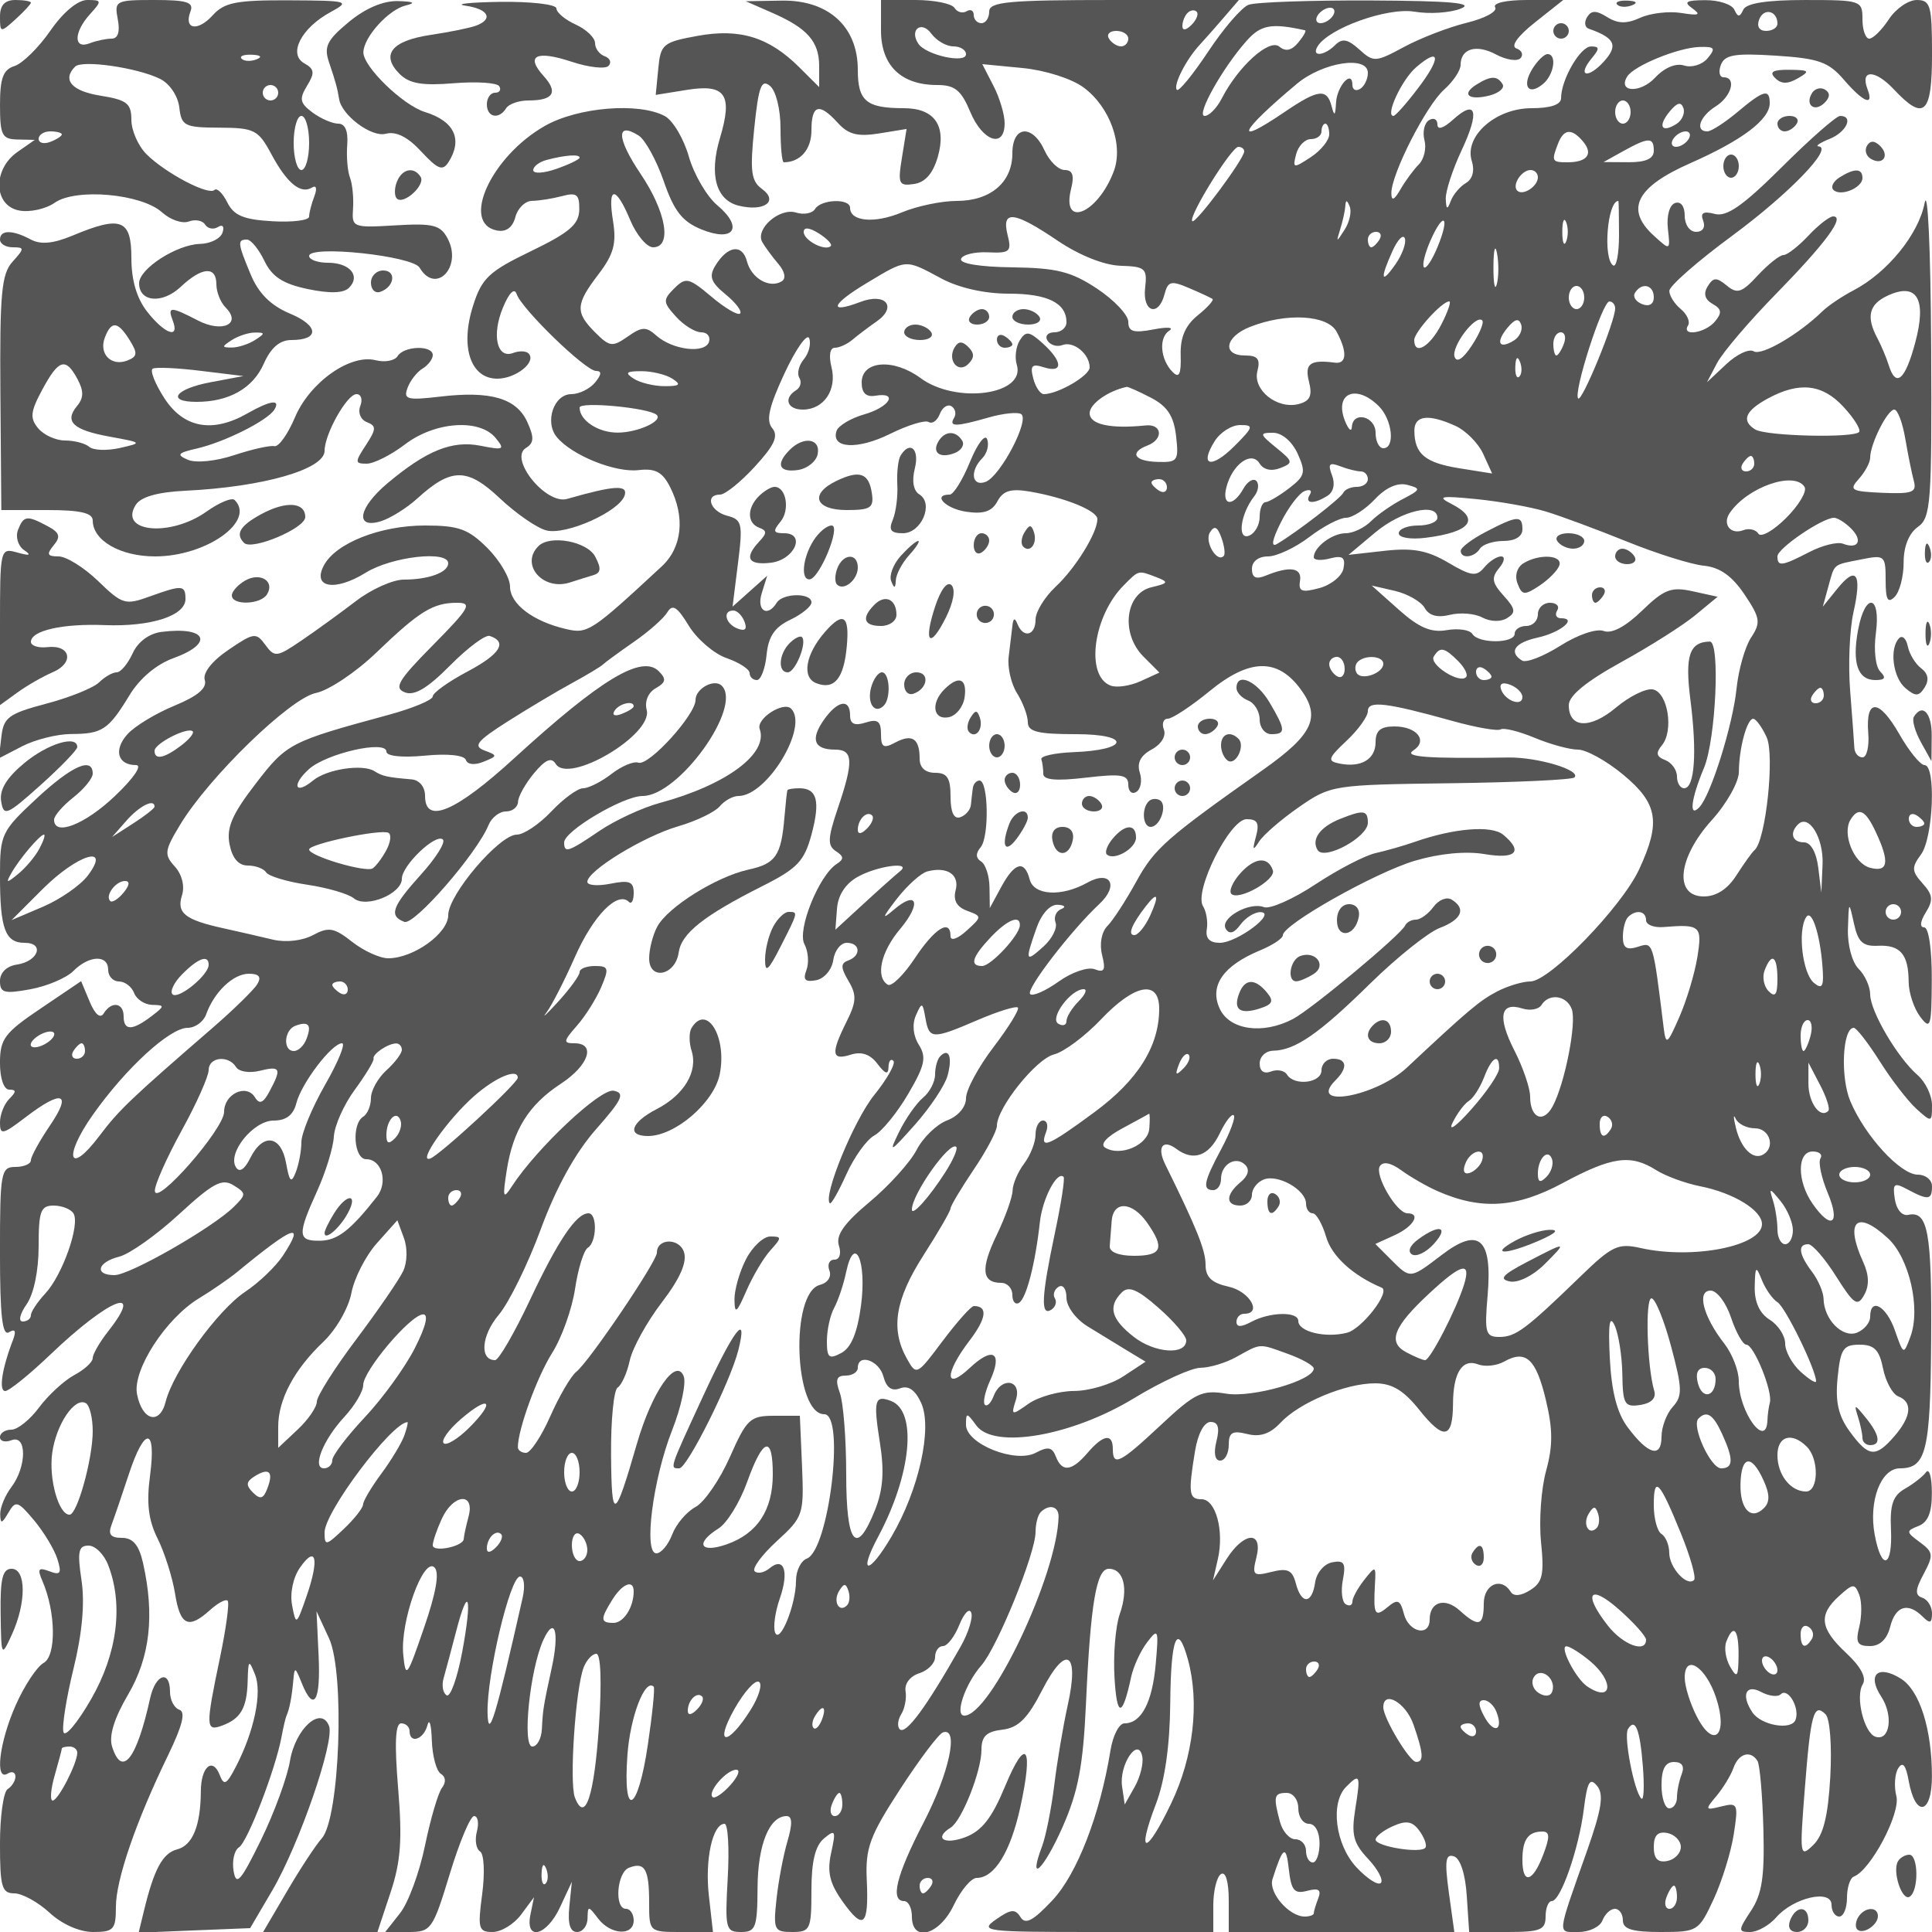 <svg xmlns="http://www.w3.org/2000/svg" version="1.0" width="250" height="250" viewBox="0 0 250 250" preserveAspectRatio="xMidYMid meet">
<g transform="translate(0,250) scale(0.01,-0.01)" fill="#555555" stroke="none">
<path d="M0 24785 c0 -210 6 -211 200 -35 110 100 200 197 200 215 0 19 -90 35 -200 35 -138 0 -200 -67 -200 -215z"/>
<path d="M652 24603 c-151 -218 -360 -424 -463 -457 -148 -46 -189 -156 -189 -503 0 -391 26 -444 225 -448 l225 -5 -225 -157 c-323 -226 -309 -694 23 -757 137 -26 343 19 459 100 275 193 1124 117 1390 -124 108 -97 263 -150 346 -118 83 31 178 13 211 -40 33 -53 108 -68 166 -32 61 38 86 7 59 -73 -26 -76 -155 -142 -288 -145 -303 -7 -791 -321 -791 -509 0 -244 299 -271 537 -48 276 260 463 274 463 33 0 -99 54 -234 120 -300 212 -212 -43 -331 -359 -167 -355 184 -397 184 -325 -3 92 -241 -103 -173 -329 113 -138 176 -207 410 -207 700 0 500 -134 551 -762 288 -251 -104 -411 -119 -540 -50 -237 127 -398 126 -398 -1 0 -55 74 -100 165 -100 153 0 153 -14 -2 -186 -144 -158 -167 -411 -158 -1700 l12 -1514 591 0 c429 0 592 -37 592 -135 0 -260 357 -465 808 -465 662 1 1303 456 1028 730 -35 35 -198 -32 -364 -150 -467 -332 -1140 -269 -916 86 66 105 281 166 646 184 1005 49 1798 277 1798 516 0 218 290 734 413 734 60 0 82 -69 49 -154 -33 -86 5 -178 86 -209 124 -48 122 -89 -13 -296 -145 -222 -145 -241 10 -241 93 0 316 113 496 250 387 295 964 336 1172 83 124 -151 106 -161 -195 -101 -367 73 -700 -62 -1206 -487 -375 -316 -424 -592 -87 -491 124 38 338 171 475 296 440 400 646 400 1069 1 210 -198 481 -385 602 -415 256 -64 947 246 1012 454 44 140 -134 129 -745 -46 -273 -78 -757 521 -533 659 106 65 109 136 18 337 -140 307 -476 405 -1126 328 -429 -50 -479 -37 -424 112 34 94 122 206 194 250 73 44 133 123 133 175 0 131 -373 120 -455 -13 -37 -60 -165 -84 -285 -53 -331 83 -853 -288 -1044 -741 -91 -216 -211 -384 -266 -371 -55 12 -288 -40 -518 -116 -237 -79 -496 -105 -600 -61 -153 66 -135 89 118 147 358 83 912 361 1000 502 86 140 -54 120 -350 -49 -450 -257 -823 -189 -1073 197 -122 189 -190 361 -150 383 40 21 321 9 623 -29 l550 -67 -425 -80 c-459 -86 -579 -254 -182 -254 420 0 729 175 870 493 92 208 207 307 356 307 369 0 359 186 -19 343 -245 103 -403 260 -504 500 -172 412 -177 457 -51 457 52 0 153 -124 226 -275 99 -206 238 -297 560 -365 287 -60 464 -55 535 16 154 154 11 324 -272 324 -134 0 -244 40 -244 88 0 144 1340 2 1430 -152 209 -355 558 13 361 380 -92 173 -188 197 -674 168 -551 -33 -566 -27 -549 216 10 138 -8 318 -39 400 -32 83 -48 274 -36 425 14 178 -27 275 -116 275 -76 0 -226 65 -333 144 -164 122 -175 175 -71 346 103 167 96 217 -36 291 -212 119 -39 457 341 663 259 141 234 148 -538 152 -682 3 -837 -27 -988 -194 -195 -215 -377 -183 -287 51 45 118 -48 147 -466 147 -503 0 -521 -9 -475 -250 31 -161 3 -250 -80 -250 -70 0 -199 -27 -286 -61 -209 -80 -205 144 7 378 156 172 153 183 -36 183 -122 0 -310 -156 -477 -397z m2667 -371 c-72 -29 -159 -26 -192 8 -33 33 26 56 131 52 117 -5 141 -28 61 -60z m-1249 -252 c125 -61 232 -220 250 -369 28 -241 67 -261 519 -263 453 -2 503 -28 672 -342 202 -377 380 -523 526 -433 57 35 69 -13 30 -115 -37 -96 -67 -214 -67 -261 0 -48 -214 -75 -475 -60 -372 21 -499 74 -584 244 -60 120 -134 192 -166 161 -75 -76 -636 219 -880 463 -107 107 -195 307 -195 444 0 213 -58 258 -400 313 -372 59 -499 205 -328 376 90 90 804 -13 1098 -158z m1530 -180 c0 -55 -45 -100 -100 -100 -55 0 -100 45 -100 100 0 55 45 100 100 100 55 0 100 -45 100 -100z m400 -650 c0 -192 -45 -350 -100 -350 -55 0 -100 158 -100 350 0 193 45 350 100 350 55 0 100 -157 100 -350z m-3200 111 c0 -22 -67 -66 -150 -97 -82 -32 -150 -14 -150 39 0 53 68 97 150 97 83 0 150 -18 150 -39z m878 -2663 c106 -170 101 -212 -32 -264 -208 -79 -370 88 -289 299 85 220 168 211 321 -35z m1622 2 c-83 -53 -217 -97 -300 -97 -133 0 -133 11 0 97 83 53 217 97 300 97 133 0 133 -11 0 -97z m-2297 -506 c82 -153 81 -243 -5 -346 -169 -204 -55 -312 425 -399 421 -77 423 -79 127 -146 -165 -37 -343 -31 -395 15 -52 45 -193 82 -313 82 -120 0 -276 71 -348 158 -109 131 -101 214 53 500 213 395 303 422 456 136z"/>
<path d="M4513 24715 c-283 -235 -324 -319 -255 -522 85 -252 108 -336 130 -474 32 -210 418 -499 603 -450 134 35 285 -40 460 -230 216 -232 277 -256 354 -135 185 293 74 529 -305 646 -287 88 -801 587 -798 774 4 196 327 553 548 605 136 33 105 51 -100 57 -191 5 -422 -93 -637 -271z"/>
<path d="M6025 24926 c294 -42 363 -171 138 -257 -76 -29 -343 -84 -593 -121 -505 -76 -647 -257 -398 -506 125 -124 293 -153 700 -119 295 24 560 7 588 -39 29 -46 4 -84 -54 -84 -58 0 -106 -67 -106 -150 0 -170 157 -201 250 -50 34 55 164 100 289 100 323 0 387 105 195 317 -239 264 -96 336 366 183 221 -73 435 -96 475 -52 41 43 19 99 -50 124 -69 25 -125 101 -125 170 0 69 -112 177 -250 240 -137 62 -250 157 -250 209 0 52 -326 90 -725 85 -399 -6 -601 -28 -450 -50z"/>
<path d="M9988 24836 c459 -200 612 -373 612 -692 l0 -271 -253 252 c-393 393 -770 511 -1320 411 -449 -82 -479 -107 -509 -425 l-33 -339 410 66 c493 78 589 -63 422 -622 -143 -475 -53 -803 239 -877 329 -82 524 55 305 215 -142 104 -158 228 -101 786 56 542 92 641 204 548 77 -63 136 -303 136 -550 0 -241 19 -438 42 -438 213 0 358 166 358 411 0 337 100 365 343 97 134 -148 256 -179 531 -135 l357 58 -60 -372 c-55 -339 -41 -369 156 -340 146 21 246 136 309 354 114 401 -44 627 -440 627 -486 0 -596 92 -596 497 0 560 -382 906 -989 895 l-461 -8 338 -148z"/>
<path d="M11400 24606 c0 -454 260 -706 727 -706 229 0 311 -67 429 -350 160 -382 444 -475 444 -145 0 113 -65 331 -145 485 l-144 280 519 -50 c296 -29 636 -137 792 -252 342 -253 519 -747 389 -1088 -208 -548 -680 -740 -551 -224 44 175 20 244 -83 244 -80 0 -196 113 -259 250 -158 348 -418 327 -418 -35 0 -374 -282 -615 -721 -615 -195 0 -515 -67 -711 -149 -350 -146 -668 -118 -668 60 0 124 -374 112 -453 -15 -35 -57 -145 -78 -245 -47 -213 68 -534 -212 -438 -382 37 -64 130 -191 208 -282 85 -100 102 -189 44 -225 -157 -97 -392 37 -450 257 -60 231 -250 206 -409 -54 -86 -140 -59 -215 132 -372 132 -108 216 -219 188 -248 -29 -28 -196 70 -371 218 -294 247 -332 255 -481 107 -149 -149 -147 -178 22 -365 101 -112 248 -203 327 -203 78 0 123 -56 100 -125 -53 -155 -470 -104 -680 82 -133 119 -187 117 -371 -12 -197 -138 -234 -134 -420 52 -262 262 -256 365 43 756 195 256 233 397 187 685 -75 460 34 466 223 12 81 -192 214 -350 295 -350 249 0 171 457 -162 951 -309 458 -320 681 -25 495 85 -54 231 -320 325 -591 133 -386 240 -522 486 -623 421 -172 551 22 209 310 -137 114 -303 399 -370 631 -66 233 -207 469 -311 525 -336 180 -1122 116 -1550 -126 -697 -395 -1096 -1264 -621 -1355 118 -22 201 39 237 174 30 115 128 210 218 210 89 1 264 29 388 62 188 50 224 21 221 -176 -3 -190 -126 -296 -625 -537 -547 -264 -636 -349 -750 -708 -169 -532 -32 -942 314 -942 243 0 513 219 404 327 -32 33 -121 35 -198 6 -210 -81 -281 230 -133 586 79 192 149 261 177 177 64 -193 892 -996 1028 -996 76 0 72 -47 -13 -150 -68 -82 -206 -150 -306 -150 -228 0 -350 -362 -188 -557 196 -236 757 -462 1058 -426 215 25 308 -24 406 -217 199 -391 158 -784 -108 -1030 -911 -845 -957 -875 -1236 -810 -429 99 -726 325 -726 550 0 113 -132 337 -292 498 -248 247 -371 292 -810 292 -576 0 -1152 -227 -1306 -515 -156 -291 141 -343 542 -95 338 209 1066 291 1066 121 0 -118 -254 -211 -574 -211 -141 0 -419 -124 -616 -275 -198 -151 -514 -381 -704 -510 -324 -221 -352 -224 -472 -60 -120 164 -149 160 -479 -65 -215 -146 -333 -299 -305 -390 32 -103 -91 -207 -391 -331 -241 -99 -515 -265 -608 -368 -184 -203 -130 -401 109 -401 86 0 -29 -169 -272 -400 -389 -370 -788 -526 -788 -307 0 51 113 181 250 289 138 108 250 247 250 307 0 223 -272 101 -731 -326 -450 -419 -469 -460 -469 -992 0 -689 67 -871 319 -871 264 0 177 -241 -102 -282 -130 -19 -217 -104 -217 -212 0 -154 55 -169 392 -107 216 39 467 146 557 236 206 206 451 214 451 15 0 -82 63 -150 139 -150 77 0 166 -68 197 -150 32 -83 138 -151 236 -153 164 -3 162 -15 -16 -150 -247 -187 -356 -186 -356 3 0 177 -158 199 -258 36 -44 -71 -112 -13 -181 152 l-111 266 -525 -355 c-465 -313 -525 -394 -525 -702 0 -203 50 -347 120 -347 93 0 93 -27 0 -120 -66 -66 -120 -203 -120 -305 0 -166 34 -159 334 70 474 361 602 316 313 -109 -136 -200 -247 -403 -247 -450 0 -47 -90 -86 -200 -86 -188 0 -200 -67 -200 -1106 0 -819 30 -1087 117 -1033 80 49 96 16 50 -104 -142 -369 -185 -657 -99 -657 49 0 313 213 586 474 757 723 1228 912 746 299 -110 -140 -200 -296 -200 -347 0 -51 -108 -150 -240 -220 -131 -71 -335 -259 -453 -417 -117 -159 -279 -289 -360 -289 -81 0 -147 -44 -147 -97 0 -53 67 -71 150 -39 200 76 197 -343 -3 -608 -81 -107 -146 -264 -144 -350 3 -129 21 -125 106 20 93 161 122 152 333 -100 127 -152 262 -377 301 -500 58 -186 40 -213 -104 -158 -142 54 -158 31 -90 -126 174 -400 182 -967 16 -1060 -87 -48 -250 -295 -362 -548 -214 -484 -273 -989 -103 -884 55 34 100 17 100 -38 0 -55 -45 -128 -100 -162 -55 -34 -100 -352 -100 -706 0 -560 24 -644 185 -644 102 0 307 -113 456 -250 160 -149 388 -250 564 -250 266 0 295 32 295 325 0 352 260 1108 678 1968 183 379 227 555 143 583 -67 23 -121 127 -121 232 0 291 -188 230 -257 -83 -174 -790 -364 -1032 -492 -627 -44 138 25 365 207 675 284 484 345 1026 193 1702 -53 233 -130 325 -273 325 -146 0 -182 45 -134 170 35 93 135 385 222 650 205 625 359 619 276 -11 -48 -360 -22 -579 98 -819 90 -181 191 -500 225 -709 66 -417 173 -468 453 -215 101 91 203 146 228 121 25 -25 -20 -358 -100 -741 -187 -893 -185 -954 29 -875 241 89 321 228 330 579 7 273 16 280 95 82 95 -233 -10 -736 -249 -1196 -119 -229 -153 -247 -207 -106 -92 239 -244 109 -245 -211 -3 -444 -106 -698 -307 -750 -188 -49 -299 -256 -430 -798 l-68 -280 721 30 722 29 287 489 c349 595 809 1930 734 2127 -102 266 -435 -32 -506 -454 -36 -215 -206 -677 -377 -1026 -260 -531 -319 -596 -352 -397 -22 131 9 269 69 306 111 69 472 1007 551 1429 23 124 52 249 65 276 38 84 68 240 87 450 16 186 24 185 108 -25 157 -390 248 -246 220 350 l-27 575 162 -350 c207 -447 139 -2325 -93 -2587 -80 -89 -283 -399 -452 -688 l-308 -525 740 0 739 0 169 509 c134 402 154 686 99 1350 -48 583 -37 841 39 841 60 0 109 -45 109 -100 0 -170 183 -110 231 75 25 96 51 9 57 -194 7 -203 59 -398 117 -434 64 -39 69 -110 15 -181 -50 -64 -148 -400 -220 -746 -71 -347 -216 -741 -322 -875 l-193 -245 303 0 c291 0 313 32 532 750 125 413 267 750 315 750 49 0 65 -90 36 -200 -29 -110 -10 -226 41 -257 52 -32 64 -276 28 -550 -60 -449 -48 -493 135 -493 110 0 276 101 368 225 l167 225 -46 -225 c-71 -350 212 -277 385 100 l151 325 -33 -325 c-22 -220 11 -325 100 -325 73 0 134 79 136 175 3 167 10 167 136 0 163 -214 461 -230 461 -25 0 83 -45 150 -100 150 -154 0 -118 472 40 532 204 79 260 -18 260 -449 0 -382 1 -383 413 -383 l413 0 -53 470 c-53 467 48 930 203 930 44 0 63 -315 41 -700 -37 -658 -27 -700 172 -700 190 0 211 57 214 575 3 556 153 925 376 925 74 0 77 -101 11 -325 -53 -179 -117 -516 -142 -750 -43 -398 -30 -425 203 -425 234 0 249 32 249 538 0 375 49 578 163 673 147 122 156 103 92 -187 -54 -248 -20 -392 148 -629 272 -382 341 -320 313 282 -19 411 38 565 433 1173 250 385 499 715 553 733 210 72 82 -525 -252 -1170 -353 -681 -434 -1013 -250 -1013 55 0 100 -90 100 -200 0 -341 357 -242 543 150 92 192 225 350 296 350 229 0 436 335 563 911 174 791 76 931 -195 277 -172 -414 -301 -580 -518 -662 -272 -102 -408 -12 -187 125 144 89 398 730 398 1005 0 176 64 238 270 262 207 25 326 142 515 511 310 603 486 498 331 -196 -59 -266 -137 -730 -174 -1033 -37 -302 -108 -657 -157 -789 -190 -503 19 -308 264 246 203 459 266 792 303 1587 59 1308 135 1756 296 1756 194 0 257 -257 142 -585 -56 -160 -86 -533 -68 -828 31 -518 102 -513 215 13 30 138 123 340 208 450 142 187 150 168 110 -282 -44 -497 -186 -768 -404 -768 -69 0 -150 -156 -181 -348 -136 -836 -432 -1600 -751 -1941 -252 -268 -351 -320 -414 -218 -68 109 -125 104 -316 -30 -220 -154 -148 -163 1289 -163 l1522 0 0 344 c0 189 45 372 100 406 60 37 100 -99 100 -344 l0 -406 1459 0 1460 0 -71 512 c-56 409 -43 503 66 467 82 -27 148 -229 166 -512 l31 -467 494 0 c428 0 495 27 495 200 0 110 36 200 80 200 115 0 350 675 415 1191 44 354 78 413 171 300 90 -109 61 -298 -130 -841 -396 -1122 -388 -1050 -108 -1050 138 0 277 68 308 150 32 83 104 150 161 150 57 0 103 -67 103 -150 0 -113 121 -150 489 -150 478 0 493 10 686 425 108 234 225 612 260 841 61 393 52 412 -160 359 -212 -53 -216 -45 -65 134 88 105 188 270 222 366 66 187 222 231 310 88 30 -48 64 -442 76 -875 17 -620 -17 -847 -160 -1063 -168 -255 -168 -275 -11 -275 94 0 246 85 337 189 225 258 716 369 716 163 0 -84 45 -152 100 -152 55 0 100 109 100 242 0 133 40 256 88 275 218 82 607 817 551 1040 -32 127 -21 290 24 362 58 91 99 42 135 -161 86 -482 302 -440 301 59 0 610 -160 1111 -401 1261 -298 186 -442 54 -255 -232 161 -245 112 -581 -75 -519 -148 50 -262 521 -164 679 51 83 -24 226 -212 402 -343 320 -365 495 -94 740 180 163 203 165 261 15 34 -90 34 -276 0 -413 -51 -204 -26 -250 137 -250 130 0 222 88 263 250 68 270 230 321 421 130 93 -93 120 -84 120 42 0 89 -56 180 -125 203 -98 33 -94 101 18 310 129 242 124 281 -50 409 -180 132 -181 146 -18 210 123 47 175 176 173 432 0 200 -34 319 -75 264 -40 -55 -163 -151 -273 -214 -155 -88 -196 -206 -181 -525 23 -495 -121 -546 -210 -73 -82 436 79 862 326 862 340 0 394 221 404 1650 10 1408 -41 1686 -296 1630 -80 -17 -153 68 -174 203 -31 205 -11 220 166 125 267 -143 315 -136 315 42 0 83 -83 150 -183 150 -226 0 -686 502 -875 953 -130 312 -100 947 46 947 34 0 185 -195 336 -433 150 -239 364 -515 475 -616 196 -177 201 -176 201 47 0 126 -84 301 -186 390 -261 226 -613 826 -614 1044 0 100 -67 250 -150 332 -85 85 -145 310 -138 518 11 362 13 363 78 68 52 -240 115 -298 313 -288 288 13 393 -112 395 -468 1 -141 68 -343 149 -450 134 -177 147 -134 150 481 2 389 -40 675 -98 675 -61 0 -52 77 21 194 99 159 91 228 -42 375 -142 158 -145 206 -20 375 159 217 196 1156 45 1156 -53 0 -200 180 -325 399 -263 461 -439 468 -403 15 14 -173 -19 -314 -75 -314 -55 0 -102 56 -105 125 -3 69 -28 399 -54 734 -27 335 -8 794 43 1020 112 500 36 608 -211 301 l-186 -230 69 250 c87 315 54 287 426 361 306 62 318 52 318 -268 0 -254 28 -305 117 -216 64 64 116 264 116 445 -1 205 68 377 183 459 170 120 183 301 173 2350 -7 1255 -44 2054 -85 1840 -78 -403 -483 -900 -920 -1128 -146 -76 -326 -197 -400 -269 -310 -302 -790 -582 -891 -520 -59 37 -220 -38 -356 -167 l-249 -233 131 249 c72 137 417 542 766 898 640 655 894 999 736 999 -47 0 -192 -112 -321 -250 -129 -137 -274 -250 -322 -250 -48 0 -197 -118 -332 -263 -207 -225 -267 -244 -402 -132 -133 110 -174 108 -247 -10 -58 -94 -37 -170 63 -227 118 -66 125 -115 33 -226 -126 -153 -441 -201 -350 -53 30 48 -12 144 -94 212 -82 68 -149 174 -148 236 0 62 363 381 807 708 741 546 1321 1146 1124 1161 -45 4 19 47 143 97 219 88 315 297 136 297 -49 0 -388 -297 -753 -661 -503 -500 -714 -648 -869 -607 -149 39 -190 14 -150 -89 32 -84 -6 -143 -92 -143 -82 0 -147 92 -147 208 0 124 -51 191 -125 165 -72 -25 -111 -166 -93 -331 32 -286 32 -286 -179 -94 -378 342 -235 630 468 940 674 297 1029 566 1029 777 0 192 -80 169 -418 -115 -164 -137 -339 -250 -390 -250 -163 0 -98 194 108 323 206 129 274 377 103 377 -53 0 -69 72 -35 161 50 131 181 153 710 119 553 -35 683 -81 881 -311 254 -295 394 -351 306 -122 -98 256 97 256 338 0 395 -421 497 -328 497 453 0 631 -20 700 -198 700 -108 0 -271 -112 -361 -250 -90 -137 -204 -250 -253 -250 -48 0 -88 113 -88 250 0 244 -17 250 -742 250 -495 0 -761 -41 -800 -125 -46 -100 -70 -100 -116 0 -32 69 -201 124 -375 123 -252 -1 -286 -23 -167 -107 116 -83 84 -96 -143 -59 -161 26 -401 -2 -533 -62 -176 -80 -289 -78 -427 9 -143 89 -205 89 -260 0 -40 -65 -31 -132 20 -150 341 -119 386 -216 198 -424 -211 -232 -353 -194 -157 43 103 124 101 152 -11 151 -139 -1 -387 -430 -387 -669 0 -84 -135 -130 -383 -130 -464 0 -874 -363 -772 -684 39 -124 10 -233 -76 -284 -77 -45 -165 -149 -196 -232 -45 -119 -59 -113 -65 26 -4 97 88 380 205 629 237 506 191 670 -112 396 -125 -113 -201 -136 -201 -61 0 67 -49 92 -109 55 -60 -37 -86 -153 -59 -258 28 -105 -5 -246 -72 -314 -68 -68 -175 -213 -238 -323 -82 -141 -117 -156 -118 -50 -3 243 450 1134 682 1340 118 105 214 249 214 320 0 212 204 272 459 135 133 -71 275 -92 316 -48 41 44 18 101 -52 126 -79 28 12 156 238 336 l367 291 -470 0 c-272 0 -445 -40 -411 -95 33 -53 -134 -143 -369 -200 -235 -58 -601 -199 -811 -313 -367 -198 -393 -200 -578 -32 -148 134 -221 148 -311 58 -144 -144 -314 -157 -228 -17 146 235 903 506 1253 448 194 -33 464 -15 600 40 181 72 -132 100 -1170 105 -779 3 -1489 -22 -1577 -56 -88 -33 -323 -305 -521 -604 -198 -298 -381 -522 -406 -497 -53 54 116 390 295 583 69 75 212 236 316 358 l191 222 -1616 0 c-1369 0 -1615 -23 -1615 -150 0 -82 -45 -150 -100 -150 -55 0 -100 48 -100 106 0 58 -42 80 -93 48 -51 -31 -121 -12 -156 44 -35 56 -263 102 -507 102 l-444 0 0 -394z m4018 72 c-71 -71 -118 -77 -118 -15 0 57 30 134 67 170 36 37 90 44 118 15 28 -28 -2 -105 -67 -170z m1832 122 c-34 -55 -107 -100 -162 -100 -55 0 -72 45 -38 100 34 55 107 100 162 100 55 0 72 -45 38 -100z m5750 -106 c0 -52 -66 -94 -147 -94 -89 0 -124 59 -89 149 59 154 236 113 236 -55z m-10664 -294 c90 0 164 -46 164 -102 0 -126 -522 -10 -618 138 -118 180 42 303 169 129 67 -91 195 -165 285 -165z m4551 208 c21 -4 -19 -76 -88 -159 -86 -104 -163 -120 -245 -52 -130 107 -530 -254 -745 -672 -64 -124 -163 -225 -221 -225 -117 0 234 627 547 976 181 203 320 228 752 132z m-2287 -108 c0 -55 -42 -100 -94 -100 -52 0 -122 45 -156 100 -34 55 8 100 94 100 86 0 156 -45 156 -100z m7498 -252 c-70 -85 -206 -127 -304 -96 -109 35 -256 -27 -378 -158 -190 -203 -487 -190 -360 16 86 139 655 372 931 382 202 7 218 -15 111 -144z m-3750 -391 c-149 -197 -292 -357 -317 -357 -110 0 107 468 292 628 315 272 329 126 25 -271z m-648 199 c0 -79 -45 -172 -100 -206 -55 -34 -100 -11 -100 50 0 208 -200 -10 -212 -231 -9 -169 -22 -179 -57 -44 -61 235 -174 221 -610 -75 -675 -459 -588 -260 161 366 337 281 918 370 918 140z m3400 -506 c0 -82 -45 -150 -100 -150 -55 0 -100 68 -100 150 0 83 45 150 100 150 55 0 100 -67 100 -150z m590 -156 c-194 -120 -241 -26 -83 165 97 116 147 128 177 40 22 -67 -20 -159 -94 -205z m-4490 -132 c0 -77 -108 -210 -239 -296 -226 -148 -237 -146 -189 39 28 107 114 195 190 195 76 0 138 45 138 100 0 55 23 100 50 100 28 0 50 -62 50 -138z m3287 -96 c132 -159 50 -266 -204 -266 -203 0 -210 14 -122 242 74 193 179 201 326 24z m1363 34 c-34 -55 -107 -100 -162 -100 -55 0 -72 45 -38 100 34 55 107 100 162 100 55 0 72 -45 38 -100z m-450 -150 c0 -103 -102 -150 -325 -149 l-325 2 250 139 c333 185 400 186 400 8z m-5300 -9 c0 -96 -630 -944 -672 -903 -55 56 507 962 596 962 42 0 76 -26 76 -59z m-8600 -81 c0 -22 -135 -87 -300 -145 -165 -58 -300 -65 -300 -17 0 48 79 108 175 133 245 64 425 76 425 29z m12400 -254 c0 -118 -195 -244 -267 -173 -71 72 55 267 173 267 52 0 94 -42 94 -94z m-2500 -677 c-109 -170 -112 -170 -58 4 32 101 62 236 66 300 6 84 21 83 57 -4 27 -67 -2 -202 -65 -300z m3550 -69 c0 -243 -34 -420 -75 -395 -136 85 -76 835 67 835 4 0 8 -198 8 -440z m-7265 -74 c283 -191 602 -318 815 -325 321 -10 347 -34 318 -286 -37 -314 173 -382 251 -82 44 169 85 179 316 80 146 -62 283 -126 304 -141 22 -15 -64 -111 -191 -213 -161 -131 -227 -285 -220 -516 7 -245 -20 -301 -103 -218 -161 161 -185 447 -44 537 65 43 -27 50 -206 15 -258 -49 -325 -29 -325 99 0 89 -182 281 -404 429 -336 222 -522 268 -1100 276 -417 5 -682 49 -660 109 19 55 176 93 349 85 283 -13 308 9 253 225 -81 327 83 308 647 -74z m4915 -86 c-70 -169 -148 -285 -174 -259 -26 26 12 183 85 348 174 392 255 311 89 -89z m1666 75 c-28 -69 -50 -12 -50 125 0 138 22 194 50 125 28 -69 28 -181 0 -250z m-9516 -59 c-72 -71 -350 73 -350 182 0 66 72 59 195 -18 108 -68 177 -141 155 -164z m7100 84 c-34 -55 -82 -100 -106 -100 -24 0 -44 45 -44 100 0 55 48 100 106 100 58 0 78 -45 44 -100z m207 -320 c-187 -268 -203 -191 -36 177 67 146 138 217 158 157 20 -60 -35 -210 -122 -334z m1312 -256 c-25 -96 -45 6 -44 226 1 220 22 298 46 174 24 -125 23 -305 -2 -400z m-7195 76 c232 -125 564 -200 880 -200 502 0 746 -121 746 -370 0 -71 -70 -130 -156 -130 -86 0 -126 -48 -90 -107 37 -59 124 -85 194 -58 144 56 352 -116 352 -289 0 -107 -410 -346 -593 -346 -46 0 -108 92 -137 204 -43 165 -17 193 138 143 252 -79 245 74 -14 309 -176 159 -219 165 -298 40 -50 -80 -68 -222 -39 -315 121 -390 -784 -515 -1247 -172 -349 257 -760 225 -760 -59 0 -135 57 -190 175 -171 305 52 189 -146 -142 -241 -175 -50 -336 -147 -358 -214 -76 -228 270 -247 691 -39 230 114 455 183 501 154 47 -28 111 18 144 104 33 86 101 131 151 100 50 -31 65 -99 34 -150 -73 -118 21 -117 444 4 186 54 377 74 423 45 116 -72 -267 -803 -459 -877 -179 -68 -209 140 -43 306 61 61 90 172 63 245 -26 74 -126 -57 -222 -291 -95 -234 -214 -425 -263 -425 -231 0 -53 -183 216 -222 223 -33 332 4 402 136 74 137 173 167 420 125 460 -79 873 -248 873 -356 0 -177 -282 -634 -540 -875 -143 -134 -260 -325 -260 -425 0 -208 -158 -247 -234 -58 -35 87 -55 79 -66 -25 -9 -82 -31 -262 -48 -400 -17 -137 32 -350 109 -471 76 -122 139 -291 139 -375 0 -122 129 -154 620 -154 723 0 693 -206 -33 -233 -241 -10 -426 -51 -412 -92 14 -41 25 -126 25 -189 0 -79 168 -94 550 -49 460 54 550 39 550 -92 0 -86 47 -128 104 -92 57 35 78 147 45 249 -40 126 10 222 154 300 122 65 189 174 158 256 -30 78 -7 142 50 142 58 0 302 161 541 357 514 421 876 431 1174 30 271 -365 168 -589 -482 -1048 -1252 -883 -1405 -1018 -1639 -1444 -135 -245 -303 -505 -375 -577 -77 -78 -105 -233 -69 -376 49 -195 29 -232 -96 -184 -87 34 -297 -38 -467 -160 -170 -121 -336 -194 -368 -161 -59 58 531 825 895 1165 259 241 144 444 -156 276 -333 -186 -691 -166 -745 42 -67 256 -194 223 -367 -95 l-149 -275 -4 269 c-2 148 -51 298 -109 334 -70 43 -72 105 -5 184 112 136 100 862 -15 863 -41 0 -81 -45 -87 -100 -7 -55 -19 -152 -25 -217 -7 -64 -69 -135 -138 -158 -82 -27 -125 64 -125 267 0 241 -43 308 -200 308 -127 0 -200 67 -200 183 0 260 -97 325 -313 210 -155 -83 -187 -64 -187 110 0 165 -43 197 -200 147 -142 -45 -200 -18 -200 93 0 223 -163 194 -340 -59 -177 -253 -127 -384 146 -384 235 0 242 -150 35 -760 -131 -387 -135 -482 -25 -554 105 -68 107 -103 10 -166 -230 -149 -514 -855 -417 -1037 50 -93 61 -244 26 -336 -48 -126 -17 -158 125 -131 106 20 204 136 222 260 18 123 96 224 175 224 176 0 189 -167 18 -229 -99 -36 -98 -90 4 -264 108 -182 104 -270 -25 -528 -206 -413 -194 -505 53 -427 141 45 253 7 347 -118 102 -134 141 -145 143 -42 2 78 30 114 63 81 33 -33 -78 -232 -248 -443 -264 -328 -666 -1310 -574 -1401 17 -17 113 152 214 376 101 224 264 450 363 503 98 53 295 294 437 537 216 368 239 473 138 635 -75 119 -89 266 -38 382 77 174 86 172 123 -37 48 -275 88 -277 681 -22 260 111 492 183 515 159 23 -23 -118 -253 -314 -510 -196 -257 -357 -555 -357 -662 0 -115 -101 -233 -245 -288 -135 -51 -313 -224 -395 -383 -83 -160 -356 -462 -606 -671 -332 -277 -441 -432 -399 -565 34 -106 9 -183 -59 -183 -65 0 -93 -63 -64 -140 31 -81 -21 -160 -124 -187 -387 -101 -333 -1673 58 -1673 272 0 60 -1758 -226 -1868 -77 -29 -140 -158 -140 -286 0 -311 -211 -831 -271 -669 -26 70 1 266 61 437 123 353 56 549 -133 392 -69 -57 -155 -74 -192 -38 -36 37 93 212 287 390 343 314 352 343 326 973 l-28 649 -335 0 c-309 0 -353 -42 -571 -535 -130 -293 -330 -584 -445 -646 -115 -61 -250 -221 -301 -355 -51 -134 -143 -244 -205 -244 -168 0 -45 960 204 1593 117 296 184 610 150 698 -98 251 -411 -200 -606 -874 -289 -998 -327 -1015 -334 -148 -4 451 35 845 85 876 51 32 122 189 157 351 35 161 222 499 414 750 237 310 329 520 288 651 -60 187 -351 182 -351 -7 0 -114 -876 -1409 -1042 -1540 -70 -55 -221 -314 -337 -575 -115 -261 -257 -475 -315 -475 -58 0 -106 34 -105 75 1 230 248 907 443 1217 125 197 258 571 297 831 39 260 113 499 165 531 117 72 125 446 9 446 -158 0 -393 -348 -759 -1125 -201 -426 -403 -775 -450 -775 -203 0 -178 318 46 584 134 159 380 660 547 1114 199 539 446 986 713 1289 342 388 379 469 229 499 -170 34 -997 -743 -1319 -1239 -112 -172 -120 -146 -66 203 82 529 285 854 702 1127 361 237 457 523 175 523 -148 0 -144 27 30 225 110 124 251 349 316 500 105 247 96 275 -81 275 -109 0 -198 -35 -198 -79 0 -43 -124 -214 -275 -380 -151 -166 -221 -230 -154 -143 66 87 234 414 371 725 235 530 550 851 695 707 35 -35 63 17 63 116 0 146 -56 168 -300 119 -165 -33 -300 -22 -300 24 0 143 728 588 1176 719 235 68 476 185 537 258 62 74 170 134 242 134 371 0 913 898 682 1130 -99 99 -454 -130 -407 -262 116 -320 -433 -726 -1292 -958 -226 -61 -576 -223 -779 -360 -409 -278 -459 -294 -459 -151 0 148 764 601 1015 601 468 0 1297 1154 1025 1426 -96 97 -340 -35 -340 -183 0 -193 -605 -858 -739 -812 -61 22 -218 -44 -349 -146 -132 -102 -297 -185 -367 -185 -70 0 -255 -135 -411 -300 -156 -165 -357 -300 -447 -300 -225 0 -887 -777 -887 -1041 0 -236 -449 -559 -777 -559 -108 0 -318 96 -467 213 -234 184 -303 196 -506 87 -138 -74 -352 -98 -518 -59 -155 38 -443 103 -640 147 -501 110 -610 198 -537 428 37 118 0 268 -92 370 -142 156 -136 205 67 541 374 619 1425 1639 1758 1706 165 33 517 268 781 522 559 537 734 645 1046 645 200 0 161 -68 -311 -546 -452 -457 -511 -557 -365 -613 123 -48 293 53 585 348 227 229 457 401 513 382 234 -78 135 -236 -287 -460 -247 -131 -450 -276 -450 -322 0 -46 -259 -154 -575 -240 -1275 -346 -1314 -366 -1717 -890 -305 -396 -380 -570 -338 -784 35 -180 116 -275 236 -275 100 0 207 -40 237 -88 30 -49 269 -121 531 -160 262 -39 534 -118 604 -176 160 -132 622 57 622 254 0 172 443 594 531 506 36 -36 -91 -239 -283 -451 -377 -418 -419 -536 -216 -614 127 -49 938 883 1090 1254 39 96 141 175 225 175 84 0 154 56 156 125 2 69 95 235 207 370 148 177 225 210 280 121 167 -270 1261 378 1178 697 -29 111 19 226 116 281 132 75 141 119 42 219 -219 221 -749 -98 -1872 -1124 -758 -694 -1154 -862 -1154 -489 0 118 -72 206 -175 215 -321 28 -374 40 -480 106 -154 97 -618 26 -795 -121 -233 -193 -281 -59 -53 147 227 205 1003 381 1003 227 0 -59 203 -80 497 -52 294 29 510 6 531 -55 20 -61 113 -71 228 -24 184 74 185 82 12 146 -150 57 -97 122 300 375 265 168 640 392 832 496 193 105 372 213 400 240 28 28 208 159 400 293 193 133 388 306 435 384 67 111 128 72 277 -173 106 -174 326 -363 490 -420 164 -57 298 -144 298 -194 0 -49 42 -90 94 -90 51 0 107 146 125 324 23 239 103 359 306 456 151 72 275 173 275 225 0 127 -372 122 -450 -5 -120 -194 -264 -101 -193 125 l70 225 -224 -200 -224 -200 70 561 c65 515 53 565 -139 615 -221 58 -294 274 -92 274 65 0 268 164 451 364 254 277 307 395 223 496 -83 99 -42 277 160 711 149 319 293 521 319 451 26 -71 -5 -193 -70 -271 -65 -78 -91 -186 -58 -240 33 -53 15 -125 -41 -160 -167 -103 -116 -251 86 -251 272 0 445 256 371 549 -37 150 -20 251 43 251 59 0 161 47 227 103 67 57 207 163 311 235 276 191 121 380 -207 255 -424 -161 -379 -32 85 246 520 312 491 310 956 61z m8326 -250 c0 -82 -45 -150 -100 -150 -55 0 -100 68 -100 150 0 83 45 150 100 150 55 0 100 -67 100 -150z m900 3 c0 -89 -59 -124 -149 -89 -83 31 -125 97 -95 146 88 142 244 105 244 -57z m3383 -586 c-130 -487 -251 -590 -343 -292 -30 96 -96 253 -147 349 -148 277 -109 438 132 550 380 177 510 -42 358 -607z m-6133 233 c-150 -290 -350 -404 -350 -200 0 103 359 500 453 500 28 0 -18 -135 -103 -300z m2250 209 c0 -168 -429 -1214 -478 -1165 -68 69 312 1254 403 1255 41 1 75 -40 75 -90z m-3604 -302 c140 -260 131 -419 -21 -400 -322 42 -396 -11 -337 -246 46 -181 14 -250 -132 -289 -280 -73 -599 183 -535 427 40 155 3 201 -159 201 -303 0 -262 242 63 370 470 186 1004 156 1121 -63z m1750 -177 c-114 -174 -197 -228 -224 -147 -44 134 274 554 358 471 26 -26 -34 -172 -134 -324z m544 64 c-194 -120 -241 -26 -83 165 97 116 147 128 177 40 22 -67 -20 -159 -94 -205z m646 -44 c-31 -82 -75 -150 -97 -150 -21 0 -39 68 -39 150 0 83 44 150 97 150 53 0 71 -67 39 -150z m-576 -423 c-33 -33 -56 26 -52 131 5 117 28 141 60 61 29 -72 26 -159 -8 -192z m-10960 -27 c119 -77 98 -97 -100 -97 -137 0 -317 44 -400 97 -119 77 -98 97 100 97 138 0 318 -44 400 -97z m6194 -247 c210 -109 294 -235 324 -492 37 -324 22 -346 -239 -338 -302 8 -370 121 -129 213 208 80 189 281 -25 259 -455 -47 -725 12 -725 158 0 121 238 289 480 341 16 3 158 -60 314 -141z m8959 -116 c134 -144 226 -290 205 -325 -52 -83 -1204 -57 -1346 31 -182 112 -130 241 163 400 407 221 705 189 978 -106z m-6010 6 c174 -175 213 -543 57 -543 -55 0 -100 90 -100 200 0 214 -295 286 -307 75 -4 -69 -43 -35 -88 75 -145 362 142 488 438 193z m-9346 -111 c86 -78 -243 -229 -502 -230 -252 -2 -495 157 -495 324 0 82 897 -3 997 -94z m16157 -307 c35 -206 85 -453 111 -548 40 -148 -20 -170 -405 -154 -409 18 -438 35 -306 181 80 89 146 212 146 274 0 176 223 622 312 622 43 0 107 -169 142 -375z m-5820 164 c134 -61 296 -225 359 -363 l115 -253 -426 68 c-441 71 -578 185 -580 484 -2 201 183 223 532 64z m-2858 -259 c-301 -301 -461 -263 -259 60 72 116 221 210 330 210 180 0 174 -24 -71 -270z m815 -99 c109 -241 98 -289 -109 -448 -128 -98 -266 -180 -307 -181 -41 -1 -75 -87 -75 -191 0 -104 -62 -214 -139 -243 -155 -59 -109 283 68 509 55 70 67 160 28 200 -40 39 -116 -7 -169 -103 -133 -236 -281 -221 -218 23 78 297 324 474 428 307 50 -82 153 -106 267 -61 173 67 169 85 -51 264 -217 177 -220 193 -41 193 115 0 245 -111 318 -269z m5909 -131 c0 -55 -48 -100 -106 -100 -58 0 -78 45 -44 100 34 55 82 100 106 100 24 0 44 -45 44 -100z m-5092 -100 c51 0 92 -45 92 -100 0 -55 -64 -100 -142 -100 -78 0 -156 -34 -175 -75 -32 -72 -598 -509 -859 -664 -81 -47 -63 54 50 279 97 194 235 376 306 405 72 29 103 8 69 -46 -73 -119 52 -127 229 -14 78 48 101 155 58 265 -56 147 -35 171 105 117 96 -37 217 -67 267 -67z m-2508 -206 c0 -58 -45 -78 -100 -44 -55 34 -100 82 -100 106 0 24 45 44 100 44 55 0 100 -48 100 -106z m3051 -152 c-141 -73 -326 -202 -411 -287 -85 -85 -232 -155 -327 -155 -174 0 -413 -180 -413 -311 0 -38 95 -46 210 -15 164 42 202 14 175 -128 -19 -100 -160 -215 -313 -256 -226 -61 -272 -44 -250 93 29 173 -131 197 -447 67 -124 -50 -175 -24 -175 89 0 96 84 161 207 161 113 0 354 113 534 250 180 138 395 250 476 250 81 0 249 107 373 239 143 153 295 220 420 187 181 -47 176 -62 -59 -184z m5200 157 c34 -56 -73 -236 -238 -401 -165 -165 -327 -257 -360 -203 -33 53 -121 73 -196 44 -162 -62 -273 78 -175 222 227 336 838 549 969 338z m-3351 -317 c193 -58 665 -233 1050 -389 385 -156 834 -297 997 -313 208 -21 365 -132 526 -371 205 -306 214 -364 86 -559 -79 -120 -163 -417 -188 -659 -48 -472 -332 -1379 -481 -1536 -139 -147 -110 104 60 510 153 366 211 1636 75 1633 -265 -5 -324 -183 -251 -755 87 -681 55 -1143 -81 -1143 -51 0 -93 69 -93 153 0 84 -69 180 -153 212 -114 44 -124 92 -42 191 157 189 77 686 -117 723 -89 17 -303 -89 -476 -234 -336 -283 -612 -269 -612 31 0 121 225 306 675 554 371 204 805 479 963 610 l288 238 -323 71 c-277 61 -369 26 -656 -252 -213 -207 -392 -301 -495 -262 -91 35 -334 -47 -560 -190 -220 -139 -443 -225 -496 -193 -179 111 -97 232 203 298 295 65 518 250 301 250 -61 0 -84 45 -50 100 34 55 -8 100 -94 100 -86 0 -156 -67 -156 -150 0 -82 -67 -150 -150 -150 -82 0 -150 -45 -150 -100 0 -128 -469 -131 -548 -3 -33 53 -182 75 -331 49 -203 -35 -359 31 -621 265 l-350 312 300 -69 c165 -39 338 -138 385 -220 56 -101 165 -130 327 -90 133 33 322 18 420 -35 104 -55 238 -58 319 -8 118 72 110 121 -44 291 -151 167 -162 232 -59 356 70 84 82 152 26 152 -55 0 -153 -64 -218 -143 -102 -122 -168 -113 -467 63 -268 158 -456 193 -818 153 l-471 -53 346 290 c337 282 804 392 804 190 0 -55 -112 -100 -250 -100 -137 0 -250 -45 -250 -101 0 -57 152 -82 347 -58 589 73 717 245 328 442 -185 94 -128 104 325 59 303 -30 708 -102 900 -160z m3952 -220 c157 -156 95 -274 -103 -198 -72 28 -268 -20 -435 -107 -357 -184 -414 -192 -414 -56 0 103 580 498 732 499 45 0 144 -62 220 -138z m-8116 -355 c-87 -96 -253 184 -180 303 58 94 97 76 149 -67 38 -106 52 -212 31 -236z m-869 -277 c160 -62 151 -78 -67 -129 -340 -80 -401 -600 -104 -897 l207 -207 -245 -112 c-135 -61 -310 -87 -388 -56 -329 126 -225 902 174 1300 196 197 182 193 423 101z m-5333 -575 c37 -97 8 -126 -89 -89 -158 60 -199 234 -56 234 49 0 115 -65 145 -145z m9235 -510 c85 -85 131 -179 101 -208 -87 -87 -481 165 -417 268 81 130 136 120 316 -60z m-1469 -101 c0 -86 -45 -128 -100 -94 -55 34 -100 104 -100 156 0 52 45 94 100 94 55 0 100 -70 100 -156z m500 67 c0 -123 -282 -221 -344 -121 -28 45 -22 111 13 146 96 95 331 77 331 -25z m1400 -167 c0 -24 -45 -44 -100 -44 -55 0 -100 48 -100 106 0 58 45 78 100 44 55 -34 100 -82 100 -106z m400 -263 c0 -131 -227 -49 -277 100 -24 73 21 96 119 58 87 -33 158 -104 158 -158z m3900 19 c0 -55 -48 -100 -106 -100 -58 0 -78 45 -44 100 34 55 82 100 106 100 24 0 44 -45 44 -100z m-15400 -139 c0 -22 -70 -66 -155 -99 -89 -34 -129 -18 -94 39 58 95 249 141 249 60z m10598 -191 c302 -84 581 -133 621 -108 40 24 237 -25 439 -109 201 -84 454 -153 561 -153 107 0 371 -146 586 -325 448 -372 489 -614 205 -1225 -227 -488 -1160 -1450 -1408 -1450 -98 0 -291 -58 -427 -128 -228 -119 -379 -246 -1169 -986 -403 -378 -1297 -537 -924 -164 161 161 148 278 -32 278 -82 0 -150 -67 -150 -150 0 -165 -353 -207 -447 -54 -33 52 -125 70 -206 39 -92 -35 -147 4 -147 104 0 89 79 163 175 165 285 5 594 219 1257 871 344 337 748 660 897 717 287 109 346 250 156 367 -64 40 -170 -3 -236 -94 -67 -91 -169 -165 -227 -165 -58 0 -120 -34 -139 -75 -52 -119 -1210 -1083 -1451 -1210 -391 -206 -823 -144 -950 135 -135 295 46 555 525 753 161 67 293 154 293 195 0 138 1193 811 1708 964 321 95 659 127 903 86 407 -69 503 33 240 251 -151 125 -639 85 -1151 -95 -137 -48 -362 -112 -500 -143 -137 -30 -487 -212 -778 -404 -290 -192 -590 -325 -667 -295 -192 73 -576 -147 -493 -282 46 -74 108 -56 189 55 67 91 184 164 260 162 218 -6 -303 -397 -528 -397 -131 0 -186 58 -167 175 16 96 -6 231 -49 299 -121 193 346 1126 564 1126 141 0 168 -51 121 -225 -48 -177 -40 -191 39 -67 55 88 288 289 517 448 412 285 436 289 1964 309 851 11 1571 45 1601 75 93 93 -475 264 -859 258 -1042 -16 -1357 7 -1226 91 194 125 47 311 -244 311 -179 0 -244 -54 -244 -203 0 -223 -188 -334 -469 -277 -159 32 -147 68 94 295 151 142 275 314 275 383 0 140 233 113 1098 -128z m4062 -209 c107 -231 -11 -1337 -156 -1461 -32 -27 -137 -174 -234 -325 -113 -179 -261 -275 -422 -275 -390 0 -339 499 102 987 193 213 351 494 351 625 2 308 105 688 186 687 34 0 113 -107 173 -238z m-20517 -109 c-220 -166 -343 -190 -343 -67 0 94 426 312 493 252 23 -22 -44 -105 -150 -185z m-343 -790 c0 -22 -124 -119 -275 -216 l-275 -177 190 216 c169 190 360 284 360 177z m9218 -284 c-71 -71 -118 -77 -118 -15 0 134 118 252 185 185 28 -28 -2 -105 -67 -170z m13057 -49 c180 -387 158 -519 -76 -458 -210 55 -366 440 -253 623 105 169 195 124 329 -165z m625 115 c0 -24 -45 -44 -100 -44 -55 0 -100 48 -100 106 0 58 45 78 100 44 55 -34 100 -82 100 -106z m-1316 -531 l-16 -363 -40 325 c-25 197 -97 325 -184 325 -151 0 -191 120 -78 232 140 141 333 -174 318 -519z m-18584 187 c-56 -104 -136 -210 -178 -237 -92 -56 -822 160 -822 245 0 72 921 266 1025 216 42 -20 30 -121 -25 -224z m-4491 17 c-54 -101 -177 -247 -273 -325 -152 -124 -164 -123 -90 8 103 184 371 500 423 500 21 0 -6 -82 -60 -183z m627 -347 c-95 -126 -356 -307 -580 -403 l-406 -173 400 400 c455 454 896 587 586 176z m10509 55 c-52 -42 -262 -228 -465 -415 l-370 -340 21 274 c13 174 111 323 270 411 259 144 710 201 544 70z m721 -245 c-34 -129 14 -216 147 -265 197 -73 196 -75 -7 -260 -115 -104 -206 -135 -206 -70 0 231 -203 106 -461 -283 -145 -219 -303 -374 -351 -344 -162 100 -90 424 159 720 282 336 222 511 -85 247 -156 -134 -146 -101 42 143 135 174 314 335 396 356 256 67 419 -41 366 -244z m-10768 -32 c-70 -84 -147 -132 -172 -107 -70 69 71 259 192 259 66 0 59 -57 -20 -152z m13284 -298 c-63 -137 -155 -250 -204 -250 -89 0 -35 136 150 375 154 199 177 146 54 -125z m-1151 86 c-66 -27 -98 -105 -72 -174 26 -68 -44 -208 -155 -309 -235 -212 -243 -194 -94 232 66 189 176 312 275 307 94 -4 114 -29 46 -56z m10869 -36 c0 -55 -45 -100 -100 -100 -55 0 -100 45 -100 100 0 55 45 100 100 100 55 0 100 -45 100 -100z m-3300 -107 c0 -59 101 -99 225 -89 478 39 504 16 439 -389 -34 -211 -139 -560 -233 -775 -157 -358 -174 -369 -203 -140 -140 1132 -134 1112 -335 1048 -144 -46 -193 -14 -193 129 0 104 30 220 67 256 102 102 233 80 233 -40z m2288 -680 c9 -183 -18 -213 -116 -131 -147 122 -213 672 -101 849 77 123 195 -266 217 -718z m-10391 612 c-6 -129 -374 -525 -488 -525 -165 0 -132 113 108 369 217 230 386 299 380 156z m-10497 -510 c0 -133 -394 -454 -468 -381 -36 37 20 154 126 260 207 209 342 257 342 121z m20300 -185 c0 -201 -29 -241 -113 -157 -63 63 -86 184 -53 270 91 239 166 188 166 -113z m-19670 -64 c-44 -74 -309 -333 -589 -575 -1055 -914 -1198 -1050 -1456 -1391 -395 -524 -471 -274 -83 275 424 601 995 1125 1226 1125 98 0 206 79 240 175 103 289 351 525 552 525 132 0 166 -41 110 -134z m1170 -72 c0 -58 -45 -78 -100 -44 -55 34 -100 82 -100 106 0 24 45 44 100 44 55 0 100 -48 100 -106z m9457 -151 c-86 -87 -157 -202 -157 -256 0 -54 -48 -69 -107 -33 -114 71 163 446 330 446 50 0 21 -71 -66 -157z m1043 -96 c0 -484 -274 -922 -836 -1337 -601 -444 -717 -492 -628 -260 32 83 14 150 -39 150 -53 0 -97 -81 -97 -181 0 -99 -66 -268 -147 -375 -81 -107 -148 -264 -150 -350 -2 -86 -95 -346 -207 -578 -210 -435 -192 -616 60 -616 79 0 144 -70 144 -156 0 -86 39 -132 87 -102 94 58 210 507 269 1043 33 306 224 669 307 586 19 -19 -32 -347 -113 -728 -174 -822 -186 -1077 -48 -992 56 35 77 102 48 149 -29 47 -8 114 48 149 56 35 102 -28 102 -141 0 -114 120 -277 275 -372 151 -93 382 -233 512 -313 l237 -143 -287 -189 c-158 -105 -446 -190 -640 -190 -194 -1 -457 -75 -586 -164 -224 -158 -230 -156 -165 50 82 259 -189 305 -288 49 -34 -91 -86 -142 -114 -113 -28 28 3 170 69 315 165 363 36 443 -263 162 -327 -308 -330 -74 -4 353 220 289 240 447 56 447 -36 0 -217 -204 -404 -452 -335 -448 -340 -450 -465 -225 -211 381 -150 761 217 1334 193 301 350 573 350 605 0 33 135 259 300 504 165 244 300 499 300 566 0 232 507 866 739 924 129 32 401 236 606 451 437 462 755 521 755 140z m5338 -3 c67 -173 -88 -964 -246 -1259 -121 -227 -292 -154 -292 125 0 109 -92 378 -204 597 -222 435 -183 634 104 543 101 -32 212 -11 247 46 97 155 323 125 391 -52z m-16373 -390 c-32 -85 -105 -154 -162 -154 -146 0 -128 274 22 328 170 61 211 10 140 -174z m19464 46 c-29 -110 -70 -200 -91 -200 -21 0 -38 90 -38 200 0 110 41 200 91 200 49 0 67 -90 38 -200z m-22829 -100 c-79 -49 -167 -67 -194 -39 -28 27 15 90 94 139 79 49 167 67 194 39 28 -27 -15 -90 -94 -139z m500 -100 c0 -55 -48 -100 -106 -100 -58 0 -78 45 -44 100 34 55 82 100 106 100 24 0 44 -45 44 -100z m3107 -437 c-169 -296 -307 -629 -307 -742 0 -113 -33 -287 -72 -388 -59 -150 -82 -129 -126 117 -65 360 -299 394 -463 66 -74 -150 -141 -193 -186 -120 -114 184 226 604 488 604 162 0 255 71 294 225 66 259 459 775 591 775 49 0 -50 -242 -219 -537z m993 452 c0 -46 -90 -165 -200 -265 -110 -100 -200 -261 -200 -360 0 -98 -45 -206 -100 -240 -153 -95 -121 -550 39 -550 202 0 286 -298 138 -486 -343 -436 -509 -564 -733 -569 -294 -5 -299 74 -39 646 110 243 207 558 215 700 8 143 130 417 272 609 141 193 250 373 242 400 -18 59 184 196 291 198 41 1 75 -36 75 -83z m10112 -242 c-98 -98 -110 -86 -56 56 38 99 94 154 125 124 30 -31 0 -112 -69 -180z m-12257 19 c37 -60 174 -81 306 -48 269 67 286 31 128 -264 -82 -155 -131 -175 -190 -79 -111 180 -399 44 -399 -188 0 -222 -890 -1237 -896 -1021 -2 78 154 428 346 778 193 350 350 703 350 783 0 170 257 198 355 39z m16344 -17 c-1 -69 -161 -305 -356 -525 -194 -220 -306 -301 -248 -181 58 121 154 249 212 285 58 36 146 174 197 306 98 259 197 317 195 115z m3367 -200 c-28 -69 -50 -12 -50 125 0 138 22 194 50 125 28 -69 28 -181 0 -250z m892 -350 c-104 -105 -258 107 -257 356 l0 269 151 -290 c84 -159 131 -310 106 -335z m-16958 429 c0 -71 -1005 -999 -1132 -1045 -176 -64 230 513 572 812 276 241 560 359 560 233z m-1589 -783 c-81 -81 -111 -70 -111 42 0 199 134 334 184 185 21 -64 -12 -166 -73 -227z m9761 125 c-16 -213 -375 -368 -572 -246 -68 42 18 139 219 247 182 98 339 184 350 191 10 6 12 -80 3 -192z m934 -259 c-231 -430 -252 -537 -106 -537 55 0 100 65 100 144 0 191 193 303 313 183 61 -61 39 -142 -59 -223 -196 -163 -198 -304 -4 -304 82 0 150 63 150 139 0 77 69 166 154 199 185 71 546 -136 546 -312 0 -69 38 -126 86 -126 47 0 125 -138 175 -307 72 -248 348 -500 718 -655 119 -50 -255 -535 -450 -584 -280 -71 -629 14 -629 153 0 125 -366 118 -607 -11 -133 -71 -193 -71 -193 0 0 57 45 104 100 104 238 0 72 290 -200 350 -221 49 -300 123 -300 283 1 188 -115 475 -523 1302 -109 222 -31 330 146 198 219 -164 419 -93 560 200 74 155 156 261 182 235 26 -25 -46 -219 -159 -431z m5040 256 c-86 -139 -146 -113 -146 63 0 86 46 128 102 93 56 -35 75 -105 44 -156z m1862 7 c189 0 269 -241 112 -337 -130 -81 -289 70 -356 337 -34 138 -36 194 -5 125 32 -69 144 -125 249 -125z m-10474 -566 c-209 -327 -434 -578 -434 -485 0 199 492 892 574 810 23 -23 -40 -169 -140 -325z m6943 147 c-22 -65 -93 -136 -158 -158 -73 -24 -96 21 -58 119 69 181 276 219 216 39z m834 -210 c-81 -81 -111 -70 -111 42 0 199 134 334 184 185 21 -64 -12 -166 -73 -227z m3546 240 c-31 -50 12 -252 95 -450 167 -400 46 -485 -196 -139 -204 291 -204 678 0 678 86 0 131 -40 101 -89z m-4957 -423 c563 -249 1022 -220 1623 104 636 342 878 375 1206 168 121 -77 379 -172 571 -210 434 -86 800 -311 800 -490 0 -285 -897 -461 -1572 -309 -289 65 -369 28 -773 -364 -712 -690 -842 -787 -1053 -787 -179 0 -194 53 -152 540 63 736 -112 889 -593 522 -412 -314 -405 -314 -658 -61 l-202 202 252 115 c243 111 342 282 163 282 -139 0 -428 494 -357 609 41 66 141 47 280 -54 118 -86 328 -207 465 -267z m5600 212 c0 -55 -90 -100 -200 -100 -110 0 -200 45 -200 100 0 55 90 100 200 100 110 0 200 -45 200 -100z m-21176 -418 c-276 -271 -1344 -882 -1543 -882 -265 0 -221 168 62 239 134 34 482 280 773 548 440 405 558 468 705 376 168 -104 168 -118 3 -281z m2926 118 c-34 -55 -82 -100 -106 -100 -24 0 -44 45 -44 100 0 55 48 100 106 100 58 0 78 -45 44 -100z m17250 -419 c0 -100 -45 -181 -100 -181 -55 0 -100 86 -100 192 0 105 -26 274 -58 375 -53 167 -45 167 100 -11 87 -107 158 -276 158 -375z m-22249 217 c88 -143 -142 -797 -365 -1036 -102 -110 -186 -236 -186 -281 0 -44 -48 -81 -106 -81 -59 0 -37 98 50 222 93 133 156 434 156 750 0 456 26 528 194 528 107 0 223 -46 257 -102z m13893 -120 c231 -330 192 -428 -169 -428 -199 0 -321 49 -315 125 6 69 17 215 25 325 20 266 266 254 459 -22z m-9627 -626 c-52 -111 -325 -508 -606 -882 -281 -373 -511 -737 -511 -807 0 -71 -112 -234 -250 -363 l-250 -235 0 273 c0 351 206 740 582 1097 167 158 328 439 365 632 36 192 184 482 330 646 l265 297 84 -228 c49 -131 45 -315 -9 -430z m19215 423 c275 -256 424 -907 289 -1271 -89 -239 -89 -239 -200 78 -111 320 -321 437 -321 179 0 -77 -78 -169 -172 -206 -187 -71 -426 171 -431 439 -2 86 -69 243 -150 350 -171 226 -188 356 -48 356 54 0 217 -187 361 -417 231 -365 276 -395 363 -239 67 120 63 257 -12 422 -244 534 -86 687 321 309z m-20771 -223 c-92 -140 -312 -351 -489 -468 -355 -237 -930 -1031 -1028 -1421 -77 -308 -305 -247 -371 98 -59 311 371 976 799 1237 170 103 391 256 493 339 740 609 889 662 596 215z m7481 -641 c-47 -355 -127 -550 -255 -618 -160 -86 -187 -63 -187 155 0 140 42 333 94 428 52 96 122 304 155 463 108 504 269 145 193 -428z m7802 264 c-98 -317 -437 -975 -503 -975 -30 0 -140 46 -244 102 -244 130 -166 330 294 758 422 393 549 425 453 115z m4057 -226 c103 -63 499 -876 499 -1023 0 -31 -90 24 -200 124 -110 100 -200 264 -200 365 0 101 -90 240 -200 308 -131 82 -198 229 -194 426 6 270 16 279 93 86 48 -118 139 -247 202 -286z m-7651 -493 c0 -195 -409 -167 -681 47 -291 229 -335 391 -153 573 88 88 203 41 475 -199 198 -173 359 -363 359 -421z m7050 294 c64 -192 153 -350 198 -350 98 0 343 -606 304 -750 -15 -55 -29 -156 -31 -225 -13 -386 -371 103 -371 505 0 134 -84 350 -186 482 -275 352 -362 688 -178 688 81 0 200 -157 264 -350z m-776 -372 c146 -545 149 -642 21 -783 -80 -88 -145 -262 -145 -386 0 -281 -173 -233 -437 121 -138 184 -210 462 -232 894 -22 443 -4 568 62 426 51 -110 96 -394 100 -632 6 -390 29 -429 232 -398 143 22 209 88 181 182 -93 313 -120 1198 -36 1198 48 0 163 -280 254 -622z m-16256 -23 c-124 -245 -415 -647 -647 -894 -232 -247 -421 -497 -421 -555 0 -58 -48 -106 -107 -106 -159 0 -13 368 265 668 133 144 242 328 242 409 0 185 606 903 772 915 78 5 41 -151 -104 -437z m11300 -75 c183 -66 332 -151 332 -189 0 -153 -793 -380 -1132 -325 -315 52 -403 9 -845 -404 -532 -498 -623 -544 -623 -312 0 207 -123 188 -327 -50 -205 -240 -331 -254 -411 -46 -46 121 -102 131 -258 48 -265 -142 -904 114 -904 362 0 161 10 160 134 -10 228 -310 1233 -137 2038 352 357 217 745 395 863 395 118 1 328 64 465 141 323 179 284 177 668 38z m7699 -189 c34 -169 123 -332 197 -360 188 -73 170 -261 -51 -516 -244 -281 -334 -271 -576 60 -149 204 -190 384 -158 700 37 371 73 425 284 425 190 0 255 -66 304 -309z m-4364 -404 c92 -382 92 -597 4 -918 -64 -230 -94 -645 -66 -922 43 -422 20 -523 -140 -623 -121 -76 -214 -84 -252 -22 -122 197 -349 98 -349 -152 0 -291 -67 -311 -311 -90 -191 173 -389 114 -389 -116 0 -227 -270 -168 -333 72 -48 183 -81 197 -212 88 -165 -137 -185 -100 -163 296 14 242 9 244 -139 56 -84 -107 -153 -233 -153 -281 0 -48 -39 -63 -87 -33 -47 29 -64 171 -36 316 41 215 17 256 -138 226 -105 -20 -203 -136 -221 -260 -40 -283 -178 -290 -250 -12 -45 172 -106 200 -314 148 -237 -60 -254 -44 -196 187 88 349 -160 335 -387 -22 l-175 -275 63 275 c84 367 -27 775 -211 775 -164 0 -174 77 -84 625 37 223 118 375 201 375 98 0 120 -73 76 -250 -39 -154 -20 -250 48 -250 61 0 111 91 111 202 0 163 46 190 239 142 166 -42 296 2 429 144 244 262 841 512 1225 512 220 0 370 -90 573 -344 316 -396 433 -376 436 75 1 406 120 593 325 514 88 -34 240 -18 336 36 281 158 413 37 540 -494z m-8571 300 c38 -144 107 -193 215 -152 107 41 196 -20 273 -189 148 -325 -29 -1123 -382 -1726 -294 -502 -442 -506 -174 -4 430 804 508 1624 167 1755 -213 82 -232 11 -145 -540 59 -369 41 -608 -63 -870 -243 -609 -373 -447 -373 464 0 454 -37 926 -82 1050 -62 172 -45 225 75 225 86 0 157 45 157 100 0 192 277 98 332 -113z m10768 -31 c0 -231 -172 -273 -229 -55 -34 129 -3 199 88 199 78 0 141 -65 141 -144z m-21000 -675 c0 -358 -200 -1081 -300 -1081 -141 0 -271 463 -224 800 52 374 295 730 437 642 48 -30 87 -192 87 -361z m4873 46 c-147 -146 -296 -237 -332 -202 -35 36 65 176 222 311 372 321 456 237 110 -109z m16211 -82 c150 -328 147 -445 -12 -445 -137 0 -388 550 -294 644 107 108 191 54 306 -199z m-17052 -20 c-34 -96 -167 -318 -297 -493 -129 -175 -236 -355 -237 -400 -1 -45 -113 -188 -250 -317 -230 -219 -248 -222 -248 -44 0 264 863 1413 1072 1427 12 1 -6 -77 -40 -173z m18148 -145 c161 -161 153 -580 -10 -580 -200 0 -370 216 -370 470 0 249 187 303 380 110z m-13380 -358 c0 -463 -201 -768 -598 -906 -344 -120 -411 14 -104 206 109 68 276 339 370 601 206 574 332 612 332 99z m-2500 28 c0 -137 -45 -250 -100 -250 -55 0 -100 113 -100 250 0 138 45 250 100 250 55 0 100 -112 100 -250z m15319 -103 c83 -181 85 -283 7 -361 -167 -167 -313 -15 -304 316 10 364 143 385 297 45z m-19360 -109 c-51 -134 -92 -145 -186 -51 -95 95 -89 141 25 212 186 115 245 56 161 -161z m18293 -582 c122 -301 199 -572 169 -601 -91 -91 -321 161 -321 351 0 100 -45 210 -100 244 -55 34 -100 202 -100 373 0 394 74 317 352 -367z m-15689 219 c-33 -124 -61 -254 -62 -288 -2 -98 -401 -180 -401 -82 0 47 52 200 116 340 148 326 433 350 347 30z m7635 0 c-15 -748 -880 -2575 -1220 -2575 -129 0 11 411 221 650 207 236 701 1451 701 1725 0 106 30 222 67 258 108 108 233 77 231 -58z m6962 -148 c-101 -102 -185 51 -102 186 63 102 87 102 121 1 23 -70 15 -154 -19 -187z m-14242 -249 c-71 -71 -118 -77 -118 -15 0 134 118 252 185 185 28 -28 -2 -105 -67 -170z m1182 -34 c0 -79 -45 -144 -100 -144 -55 0 -100 93 -100 206 0 113 45 178 100 144 55 -34 100 -127 100 -206z m-6198 -201 c196 -513 116 -1137 -220 -1725 -176 -307 -338 -501 -360 -433 -23 68 35 437 129 821 113 459 148 850 104 1145 -56 372 -40 449 91 449 88 0 203 -115 256 -257z m2566 -395 c-132 -381 -138 -385 -188 -122 -30 159 12 361 103 491 208 297 251 111 85 -369z m1518 -414 c-220 -641 -237 -662 -268 -343 -41 425 262 1269 405 1126 66 -66 20 -329 -137 -783z m1277 391 c-347 -1539 -445 -1863 -454 -1489 -11 488 292 1764 420 1764 53 0 68 -123 34 -275z m1437 83 c0 -205 -130 -408 -261 -408 -171 0 -173 48 -15 301 130 208 276 265 276 107z m2760 -181 c-101 -102 -185 51 -102 186 63 102 87 102 121 1 23 -70 15 -154 -19 -187z m10340 -445 c0 -177 -297 -68 -493 181 -329 419 -240 549 143 210 193 -170 350 -347 350 -391z m-15319 -158 c-63 -338 -154 -591 -202 -561 -48 30 -65 129 -39 220 26 92 99 363 161 602 162 628 214 459 80 -261z m6450 70 c-446 -788 -711 -1147 -789 -1070 -34 35 -25 122 20 194 46 73 71 207 56 299 -16 95 59 194 177 231 113 36 205 130 205 209 0 79 46 143 102 143 57 0 152 124 212 275 61 151 130 222 154 157 24 -65 -37 -262 -137 -438z m-5291 -274 c-111 -511 -115 -541 -128 -795 -7 -124 -62 -225 -124 -225 -133 0 -31 997 142 1377 147 322 212 112 110 -357z m16306 373 c-86 -139 -146 -113 -146 63 0 86 46 128 102 93 56 -35 75 -105 44 -156z m-949 -218 c-3 -276 -19 -298 -108 -144 -58 100 -81 246 -51 325 93 241 162 162 159 -181z m-7125 -50 c152 -556 71 -1259 -215 -1856 -325 -681 -458 -690 -200 -14 117 305 181 758 186 1306 7 852 92 1061 229 564z m5203 -19 c318 -266 288 -545 -35 -329 -148 98 -368 524 -269 520 44 -2 180 -88 304 -191z m-12824 -831 c-61 -918 -180 -1276 -312 -934 -74 195 8 1410 114 1684 38 96 111 175 164 175 57 0 71 -363 34 -925z m15249 713 c0 -55 -45 -72 -100 -38 -55 34 -100 107 -100 162 0 55 45 72 100 38 55 -34 100 -107 100 -162z m-5950 12 c-34 -55 -82 -100 -106 -100 -24 0 -44 45 -44 100 0 55 48 100 106 100 58 0 78 -45 44 -100z m5156 -368 c160 -484 -28 -673 -247 -248 -88 168 -159 397 -159 508 0 317 273 142 406 -260z m-2120 80 c-22 -63 -91 -71 -174 -20 -76 47 -104 140 -64 206 88 141 295 -20 238 -186z m-10377 -244 c-297 -470 -472 -457 -207 15 127 225 270 384 319 354 48 -30 -2 -196 -112 -369z m-1326 -446 c-130 -878 -325 -974 -264 -130 36 496 228 994 340 882 17 -17 -17 -355 -76 -752z m14659 654 c94 93 251 -178 192 -331 -53 -139 -444 -72 -557 96 -150 221 -88 372 110 266 103 -55 218 -69 255 -31z m-14024 -198 c-71 -71 -118 -77 -118 -15 0 134 118 252 185 185 28 -28 -2 -105 -67 -170z m9272 -193 c129 -370 138 -485 35 -484 -85 0 -425 566 -425 707 0 227 291 61 390 -223z m1075 161 c94 -243 -36 -287 -160 -55 -78 145 -79 209 -5 209 58 0 133 -69 165 -154z m-8730 -100 c-33 -85 -81 -133 -107 -107 -27 26 -18 96 18 154 98 160 156 129 89 -47z m13049 -737 c-29 -513 -90 -757 -221 -884 -173 -168 -177 -141 -109 725 76 977 116 1120 269 967 57 -57 83 -410 61 -808z m-4584 585 c0 -58 -45 -78 -100 -44 -55 34 -100 82 -100 106 0 24 45 44 100 44 55 0 100 -48 100 -106z m2159 -453 c20 -259 12 -445 -20 -414 -94 94 -231 805 -173 899 94 152 155 -1 193 -485z m-20259 179 c0 -138 -247 -618 -318 -619 -37 -1 -26 145 25 323 51 179 93 336 93 350 0 14 45 26 100 26 55 0 100 -36 100 -80z m13684 -440 l-130 -230 -34 231 c-43 280 209 656 261 390 18 -88 -26 -264 -97 -391z m7077 162 c-34 -87 -61 -222 -61 -300 0 -78 -45 -142 -100 -142 -55 0 -100 135 -100 300 0 209 49 300 161 300 105 0 140 -54 100 -158z m-12312 -143 c-99 -110 -203 -179 -229 -152 -67 67 182 353 308 353 57 0 21 -90 -79 -201z m8089 -303 c-54 -338 -27 -445 166 -650 126 -135 200 -275 164 -311 -36 -37 -179 56 -317 204 -272 294 -340 832 -131 1041 179 179 188 156 118 -284z m-6638 54 c0 -82 -44 -150 -97 -150 -53 0 -71 68 -39 150 31 83 75 150 97 150 21 0 39 -67 39 -150z m5900 -50 c0 -110 62 -200 138 -200 80 0 137 -105 137 -250 0 -137 -39 -250 -87 -250 -49 0 -88 68 -88 150 0 83 -62 150 -138 150 -76 0 -166 101 -199 225 -89 331 -78 375 87 375 83 0 150 -89 150 -200z m1646 -507 c-51 -83 -646 13 -646 103 0 40 101 119 225 174 173 77 251 64 341 -59 64 -87 100 -186 80 -218z m1523 -93 c-135 -358 -269 -391 -269 -67 0 262 74 367 258 367 97 0 100 -67 11 -300z m1781 100 c0 -81 -79 -162 -175 -181 -123 -24 -175 30 -175 181 0 151 52 205 175 181 96 -19 175 -100 175 -181z m-4835 -567 c149 39 186 14 143 -98 -32 -83 -58 -170 -58 -193 0 -23 -53 -42 -117 -42 -203 0 -472 312 -417 484 136 426 176 450 211 131 31 -278 71 -326 238 -282z m-9855 94 c-33 -33 -56 26 -52 131 5 117 28 141 60 61 29 -72 26 -159 -8 -192z m4990 -27 c-34 -55 -82 -100 -106 -100 -24 0 -44 45 -44 100 0 55 48 100 106 100 58 0 78 -45 44 -100z m9650 -150 c0 -82 -44 -150 -97 -150 -53 0 -71 67 -39 150 31 83 75 150 97 150 21 0 39 -67 39 -150z"/>
<path d="M12550 20900 c-34 -55 8 -100 94 -100 86 0 156 45 156 100 0 55 -42 100 -94 100 -52 0 -122 -45 -156 -100z"/>
<path d="M13100 20900 c0 -55 93 -100 206 -100 113 0 178 45 144 100 -34 55 -127 100 -206 100 -79 0 -144 -45 -144 -100z"/>
<path d="M11700 20700 c0 -55 93 -100 206 -100 113 0 178 45 144 100 -34 55 -127 100 -206 100 -79 0 -144 -45 -144 -100z"/>
<path d="M12900 20606 c0 -58 45 -106 100 -106 55 0 100 20 100 44 0 24 -45 72 -100 106 -55 34 -100 14 -100 -44z"/>
<path d="M12355 20509 c-104 -169 44 -350 176 -218 79 79 79 139 0 218 -78 78 -127 78 -176 0z"/>
<path d="M12146 19293 c-92 -149 15 -230 206 -156 88 34 133 107 98 162 -81 131 -221 129 -304 -6z"/>
<path d="M10220 19180 c-186 -186 -142 -297 104 -262 123 18 239 111 257 207 39 201 -182 234 -361 55z"/>
<path d="M11654 19106 c-32 -51 -51 -220 -43 -375 9 -154 -18 -360 -58 -456 -57 -134 -26 -175 130 -175 240 0 404 384 214 502 -78 48 -100 174 -59 337 63 250 -62 364 -184 167z"/>
<path d="M10825 18778 c-353 -170 -280 -378 132 -378 309 0 353 29 325 217 -39 262 -158 304 -457 161z"/>
<path d="M9820 18580 c-156 -156 -153 -351 5 -409 100 -37 100 -72 0 -178 -199 -212 -146 -309 149 -275 306 36 461 382 171 382 -139 0 -147 27 -46 149 126 151 75 451 -76 451 -46 0 -137 -54 -203 -120z"/>
<path d="M10524 18001 c-137 -220 -165 -503 -49 -498 129 6 413 697 286 697 -62 0 -169 -89 -237 -199z"/>
<path d="M13258 18113 c-43 -69 -51 -153 -18 -186 89 -90 187 42 139 187 -34 101 -58 101 -121 -1z"/>
<path d="M12600 17944 c0 -86 45 -128 100 -94 55 34 100 104 100 156 0 52 -45 94 -100 94 -55 0 -100 -70 -100 -156z"/>
<path d="M11655 17806 c-96 -107 -152 -253 -123 -325 40 -101 54 -98 60 11 4 78 82 225 173 325 92 101 143 183 116 183 -28 0 -129 -87 -226 -194z"/>
<path d="M10835 17646 c-33 -85 -35 -180 -4 -210 88 -88 269 61 269 220 0 192 -191 184 -265 -10z"/>
<path d="M12101 17153 c-156 -473 -69 -560 140 -141 97 195 126 361 71 416 -54 54 -139 -56 -211 -275z"/>
<path d="M11316 17176 c-172 -172 -141 -276 84 -276 110 0 200 65 200 144 0 202 -146 270 -284 132z"/>
<path d="M12655 17109 c-32 -53 -16 -122 36 -154 53 -32 122 -16 154 36 32 53 16 122 -36 154 -53 32 -122 16 -154 -36z"/>
<path d="M10677 16825 c-254 -290 -306 -593 -113 -666 233 -90 357 62 394 484 36 394 -47 448 -281 182z"/>
<path d="M10218 16678 c-141 -141 -156 -378 -25 -378 99 0 254 386 184 456 -22 22 -94 -13 -159 -78z"/>
<path d="M11271 16100 c-53 -204 49 -347 165 -231 96 96 77 431 -24 431 -49 0 -112 -90 -141 -200z"/>
<path d="M11700 16142 c0 -87 53 -141 119 -119 185 62 216 277 39 277 -87 0 -158 -71 -158 -158z"/>
<path d="M12220 16080 c-179 -179 -146 -400 55 -361 96 18 189 134 207 257 35 246 -76 290 -262 104z"/>
<path d="M16000 16097 c0 -57 68 -129 150 -161 82 -31 150 -143 150 -247 0 -104 68 -189 150 -189 191 0 188 54 -22 410 -166 281 -428 396 -428 187z"/>
<path d="M12558 15713 c-43 -69 -51 -153 -18 -186 89 -90 187 42 139 187 -34 101 -58 101 -121 -1z"/>
<path d="M15500 15600 c0 -55 42 -100 94 -100 52 0 122 45 156 100 34 55 -8 100 -94 100 -86 0 -156 -45 -156 -100z"/>
<path d="M12800 15350 c0 -82 45 -150 100 -150 55 0 100 68 100 150 0 82 -45 150 -100 150 -55 0 -100 -68 -100 -150z"/>
<path d="M15800 15356 c0 -79 40 -169 90 -200 102 -63 227 194 136 284 -107 108 -226 63 -226 -84z"/>
<path d="M15200 15200 c0 -55 45 -100 100 -100 55 0 100 45 100 100 0 55 -45 100 -100 100 -55 0 -100 -45 -100 -100z"/>
<path d="M13000 14906 c0 -52 45 -122 100 -156 55 -34 100 8 100 94 0 86 -45 156 -100 156 -55 0 -100 -42 -100 -94z"/>
<path d="M15200 14800 c0 -55 45 -100 100 -100 55 0 100 45 100 100 0 55 -45 100 -100 100 -55 0 -100 -45 -100 -100z"/>
<path d="M10189 14775 c-6 -14 -23 -170 -38 -347 -42 -501 -113 -604 -467 -681 -416 -92 -1044 -485 -1180 -739 -57 -107 -104 -291 -104 -409 0 -291 339 -224 382 75 35 249 323 477 1089 863 447 225 537 320 630 665 116 432 72 598 -157 598 -79 0 -149 -11 -155 -25z"/>
<path d="M14000 14600 c0 -55 70 -100 156 -100 86 0 128 45 94 100 -34 55 -104 100 -156 100 -52 0 -94 -45 -94 -100z"/>
<path d="M14864 14631 c-95 -96 -77 -331 25 -331 123 0 221 282 121 344 -45 28 -111 22 -146 -13z"/>
<path d="M13061 14342 c-110 -285 -58 -396 92 -198 81 107 147 231 147 275 0 143 -177 86 -239 -77z"/>
<path d="M13619 14125 c43 -221 220 -216 263 7 20 102 -32 168 -132 168 -103 0 -152 -66 -131 -175z"/>
<path d="M14398 14148 c-70 -84 -104 -175 -77 -203 91 -90 379 74 379 216 0 183 -144 177 -302 -13z"/>
<path d="M10004 13007 c-57 -107 -104 -296 -104 -422 0 -182 40 -149 200 165 231 454 230 450 104 450 -54 0 -144 -87 -200 -193z"/>
<path d="M8949 11699 c-34 -55 -34 -189 0 -296 85 -268 -96 -571 -452 -755 -334 -173 -391 -348 -112 -348 351 0 853 432 928 798 98 481 -167 920 -364 601z"/>
<path d="M12167 11333 c-37 -36 -67 -143 -67 -237 0 -95 -70 -230 -157 -301 -86 -72 -224 -269 -307 -438 -140 -285 -125 -279 206 93 195 220 384 503 419 630 66 240 19 367 -94 253z"/>
<path d="M9653 8705 c-84 -162 -151 -399 -149 -525 3 -191 29 -171 154 117 83 191 223 427 312 525 148 164 148 178 -2 178 -90 0 -232 -133 -315 -295z"/>
<path d="M9099 6936 c-442 -957 -435 -936 -309 -936 102 0 661 1119 764 1529 128 510 -56 271 -455 -593z"/>
<path d="M19227 18118 c-177 -92 -323 -202 -325 -243 -3 -110 176 -92 248 25 34 55 172 100 306 100 150 0 244 58 244 150 0 185 -64 181 -473 -32z"/>
<path d="M20150 18000 c34 -55 127 -100 206 -100 79 0 144 45 144 100 0 55 -93 100 -206 100 -113 0 -178 -45 -144 -100z"/>
<path d="M20900 17800 c0 -55 70 -100 156 -100 86 0 128 45 94 100 -34 55 -104 100 -156 100 -52 0 -94 -45 -94 -100z"/>
<path d="M19710 17709 c-81 -52 -112 -160 -73 -260 58 -153 89 -156 284 -27 120 80 236 198 257 262 45 136 -265 153 -468 25z"/>
<path d="M20600 17300 c0 -55 20 -100 44 -100 24 0 72 45 106 100 34 55 14 100 -44 100 -58 0 -106 -45 -106 -100z"/>
<path d="M17335 14401 c-256 -104 -370 -264 -285 -401 86 -139 650 166 650 353 0 165 -56 172 -365 48z"/>
<path d="M16052 13702 c-101 -112 -154 -233 -118 -269 93 -93 578 181 537 304 -61 184 -234 170 -419 -35z"/>
<path d="M17300 13092 c0 -244 234 -210 282 41 19 99 -32 167 -125 167 -92 0 -157 -85 -157 -208z"/>
<path d="M19155 12709 c-32 -53 -16 -122 36 -154 53 -32 122 -16 154 36 32 53 16 122 -36 154 -53 32 -122 16 -154 -36z"/>
<path d="M16825 12629 c-133 -49 -176 -330 -50 -327 41 0 142 43 224 95 173 110 26 305 -174 232z"/>
<path d="M18500 12300 c0 -55 45 -100 100 -100 55 0 100 45 100 100 0 55 -45 100 -100 100 -55 0 -100 -45 -100 -100z"/>
<path d="M16035 12146 c-81 -210 9 -277 263 -197 170 54 189 96 95 209 -153 185 -285 180 -358 -12z"/>
<path d="M17767 11733 c-115 -115 -73 -233 83 -233 83 0 150 68 150 150 0 156 -118 198 -233 83z"/>
<path d="M4324 9301 c-68 -109 -124 -224 -124 -256 0 -106 198 64 303 261 137 255 -19 252 -179 -5z"/>
<path d="M16400 9456 c0 -176 60 -202 146 -63 31 51 12 121 -44 156 -56 35 -102 -7 -102 -93z"/>
<path d="M18354 8965 c-110 -80 -143 -160 -83 -197 56 -35 183 26 281 134 204 225 78 265 -198 63z"/>
<path d="M19600 8942 c-331 -184 -113 -181 314 4 220 96 267 144 136 140 -110 -3 -312 -68 -450 -144z"/>
<path d="M19750 8665 c-308 -161 -357 -218 -212 -247 107 -21 299 74 448 222 301 301 295 302 -236 25z"/>
<path d="M24042 6667 c32 -101 58 -225 58 -275 0 -51 45 -92 100 -92 145 0 123 134 -58 356 -145 178 -153 178 -100 11z"/>
<path d="M19054 4907 c-31 -51 -12 -121 44 -156 56 -35 102 7 102 93 0 176 -60 202 -146 63z"/>
<path d="M20927 24940 c33 -34 120 -37 192 -8 80 32 56 55 -61 60 -105 4 -164 -19 -131 -52z"/>
<path d="M20100 24600 c0 -55 45 -100 100 -100 55 0 100 45 100 100 0 55 -45 100 -100 100 -55 0 -100 -45 -100 -100z"/>
<path d="M19830 24111 c-141 -226 -53 -355 136 -198 144 119 184 387 58 387 -42 0 -129 -85 -194 -189z"/>
<path d="M22970 23990 c79 -79 163 -80 295 -3 162 94 149 107 -110 110 -215 2 -265 -27 -185 -107z"/>
<path d="M19103 23904 c-200 -126 -95 -209 175 -139 121 32 195 98 165 146 -69 112 -154 110 -340 -7z"/>
<path d="M23447 23795 c-95 -154 35 -253 163 -125 72 72 74 128 6 170 -56 35 -132 15 -169 -45z"/>
<path d="M23000 23400 c0 -55 42 -100 94 -100 52 0 122 45 156 100 34 55 -8 100 -94 100 -86 0 -156 -45 -156 -100z"/>
<path d="M24160 23116 c-35 -56 -15 -132 45 -169 154 -95 253 35 125 163 -72 72 -128 74 -170 6z"/>
<path d="M22300 22850 c0 -82 45 -150 100 -150 55 0 100 68 100 150 0 83 -45 150 -100 150 -55 0 -100 -67 -100 -150z"/>
<path d="M5135 22646 c-33 -85 -33 -182 0 -215 87 -86 373 175 308 280 -85 138 -243 105 -308 -65z"/>
<path d="M23803 22704 c-81 -51 -117 -124 -79 -161 91 -91 376 25 376 154 0 127 -104 129 -297 7z"/>
<path d="M4800 21342 c0 -87 53 -141 119 -119 185 62 216 277 39 277 -87 0 -158 -71 -158 -158z"/>
<path d="M3375 18344 c-270 -148 -332 -253 -217 -369 102 -102 792 189 792 334 0 196 -253 211 -575 35z"/>
<path d="M232 18140 c-33 -88 2 -204 78 -257 101 -69 77 -78 -85 -33 -223 63 -225 53 -225 -955 l0 -1019 225 163 c124 90 330 208 458 263 282 120 231 358 -69 324 -118 -13 -214 18 -214 68 0 146 407 239 957 217 595 -23 1043 121 1043 337 0 183 -41 186 -468 32 -311 -113 -351 -100 -661 200 -182 176 -413 320 -513 320 -147 0 -159 28 -64 143 95 114 79 165 -81 250 -265 142 -308 136 -381 -53z"/>
<path d="M6967 17933 c-240 -239 59 -583 408 -470 96 31 233 74 304 95 98 30 103 88 22 241 -105 196 -585 284 -734 134z"/>
<path d="M24908 17858 c-4 -105 19 -164 52 -131 34 33 37 120 8 192 -32 80 -55 56 -60 -61z"/>
<path d="M3175 17489 c-96 -55 -175 -142 -175 -194 0 -131 373 -120 455 14 105 168 -85 290 -280 180z"/>
<path d="M24044 16851 c-81 -430 -5 -651 223 -651 125 0 143 30 64 109 -62 62 -87 279 -57 500 66 496 -138 533 -230 42z"/>
<path d="M24916 16800 c0 -137 22 -194 50 -125 28 69 28 181 0 250 -28 69 -50 13 -50 -125z"/>
<path d="M2089 16823 c-161 -21 -305 -128 -373 -278 -62 -135 -154 -245 -207 -245 -52 0 -154 -58 -227 -130 -73 -71 -379 -195 -682 -275 -487 -129 -554 -178 -582 -427 l-33 -281 303 157 c166 86 451 157 632 158 404 1 483 54 755 501 132 218 350 402 570 481 532 193 430 414 -156 339z"/>
<path d="M24575 16742 c-130 -131 -81 -512 83 -648 130 -109 173 -107 248 12 59 95 44 179 -46 246 -75 57 -153 185 -173 284 -20 100 -71 148 -112 106z"/>
<path d="M24765 15724 c-26 -42 15 -188 90 -325 l138 -249 3 325 c4 299 -119 431 -231 249z"/>
<path d="M311 15123 c-227 -189 -320 -344 -296 -492 32 -199 71 -183 510 210 261 234 475 456 475 492 0 161 -385 44 -689 -210z"/>
<path d="M8 4125 c8 -569 10 -572 146 -275 188 411 186 850 -4 850 -117 0 -148 -127 -142 -575z"/>
<path d="M24561 917 c-79 -127 50 -522 150 -460 119 73 114 543 -5 543 -52 0 -117 -37 -145 -83z"/>
<path d="M23164 150 c-35 -91 0 -150 89 -150 81 0 147 68 147 150 0 194 -162 194 -236 0z"/>
<path d="M24046 193 c-36 -58 -42 -130 -13 -160 72 -71 267 55 267 173 0 128 -173 119 -254 -13z"/>
</g>
</svg>